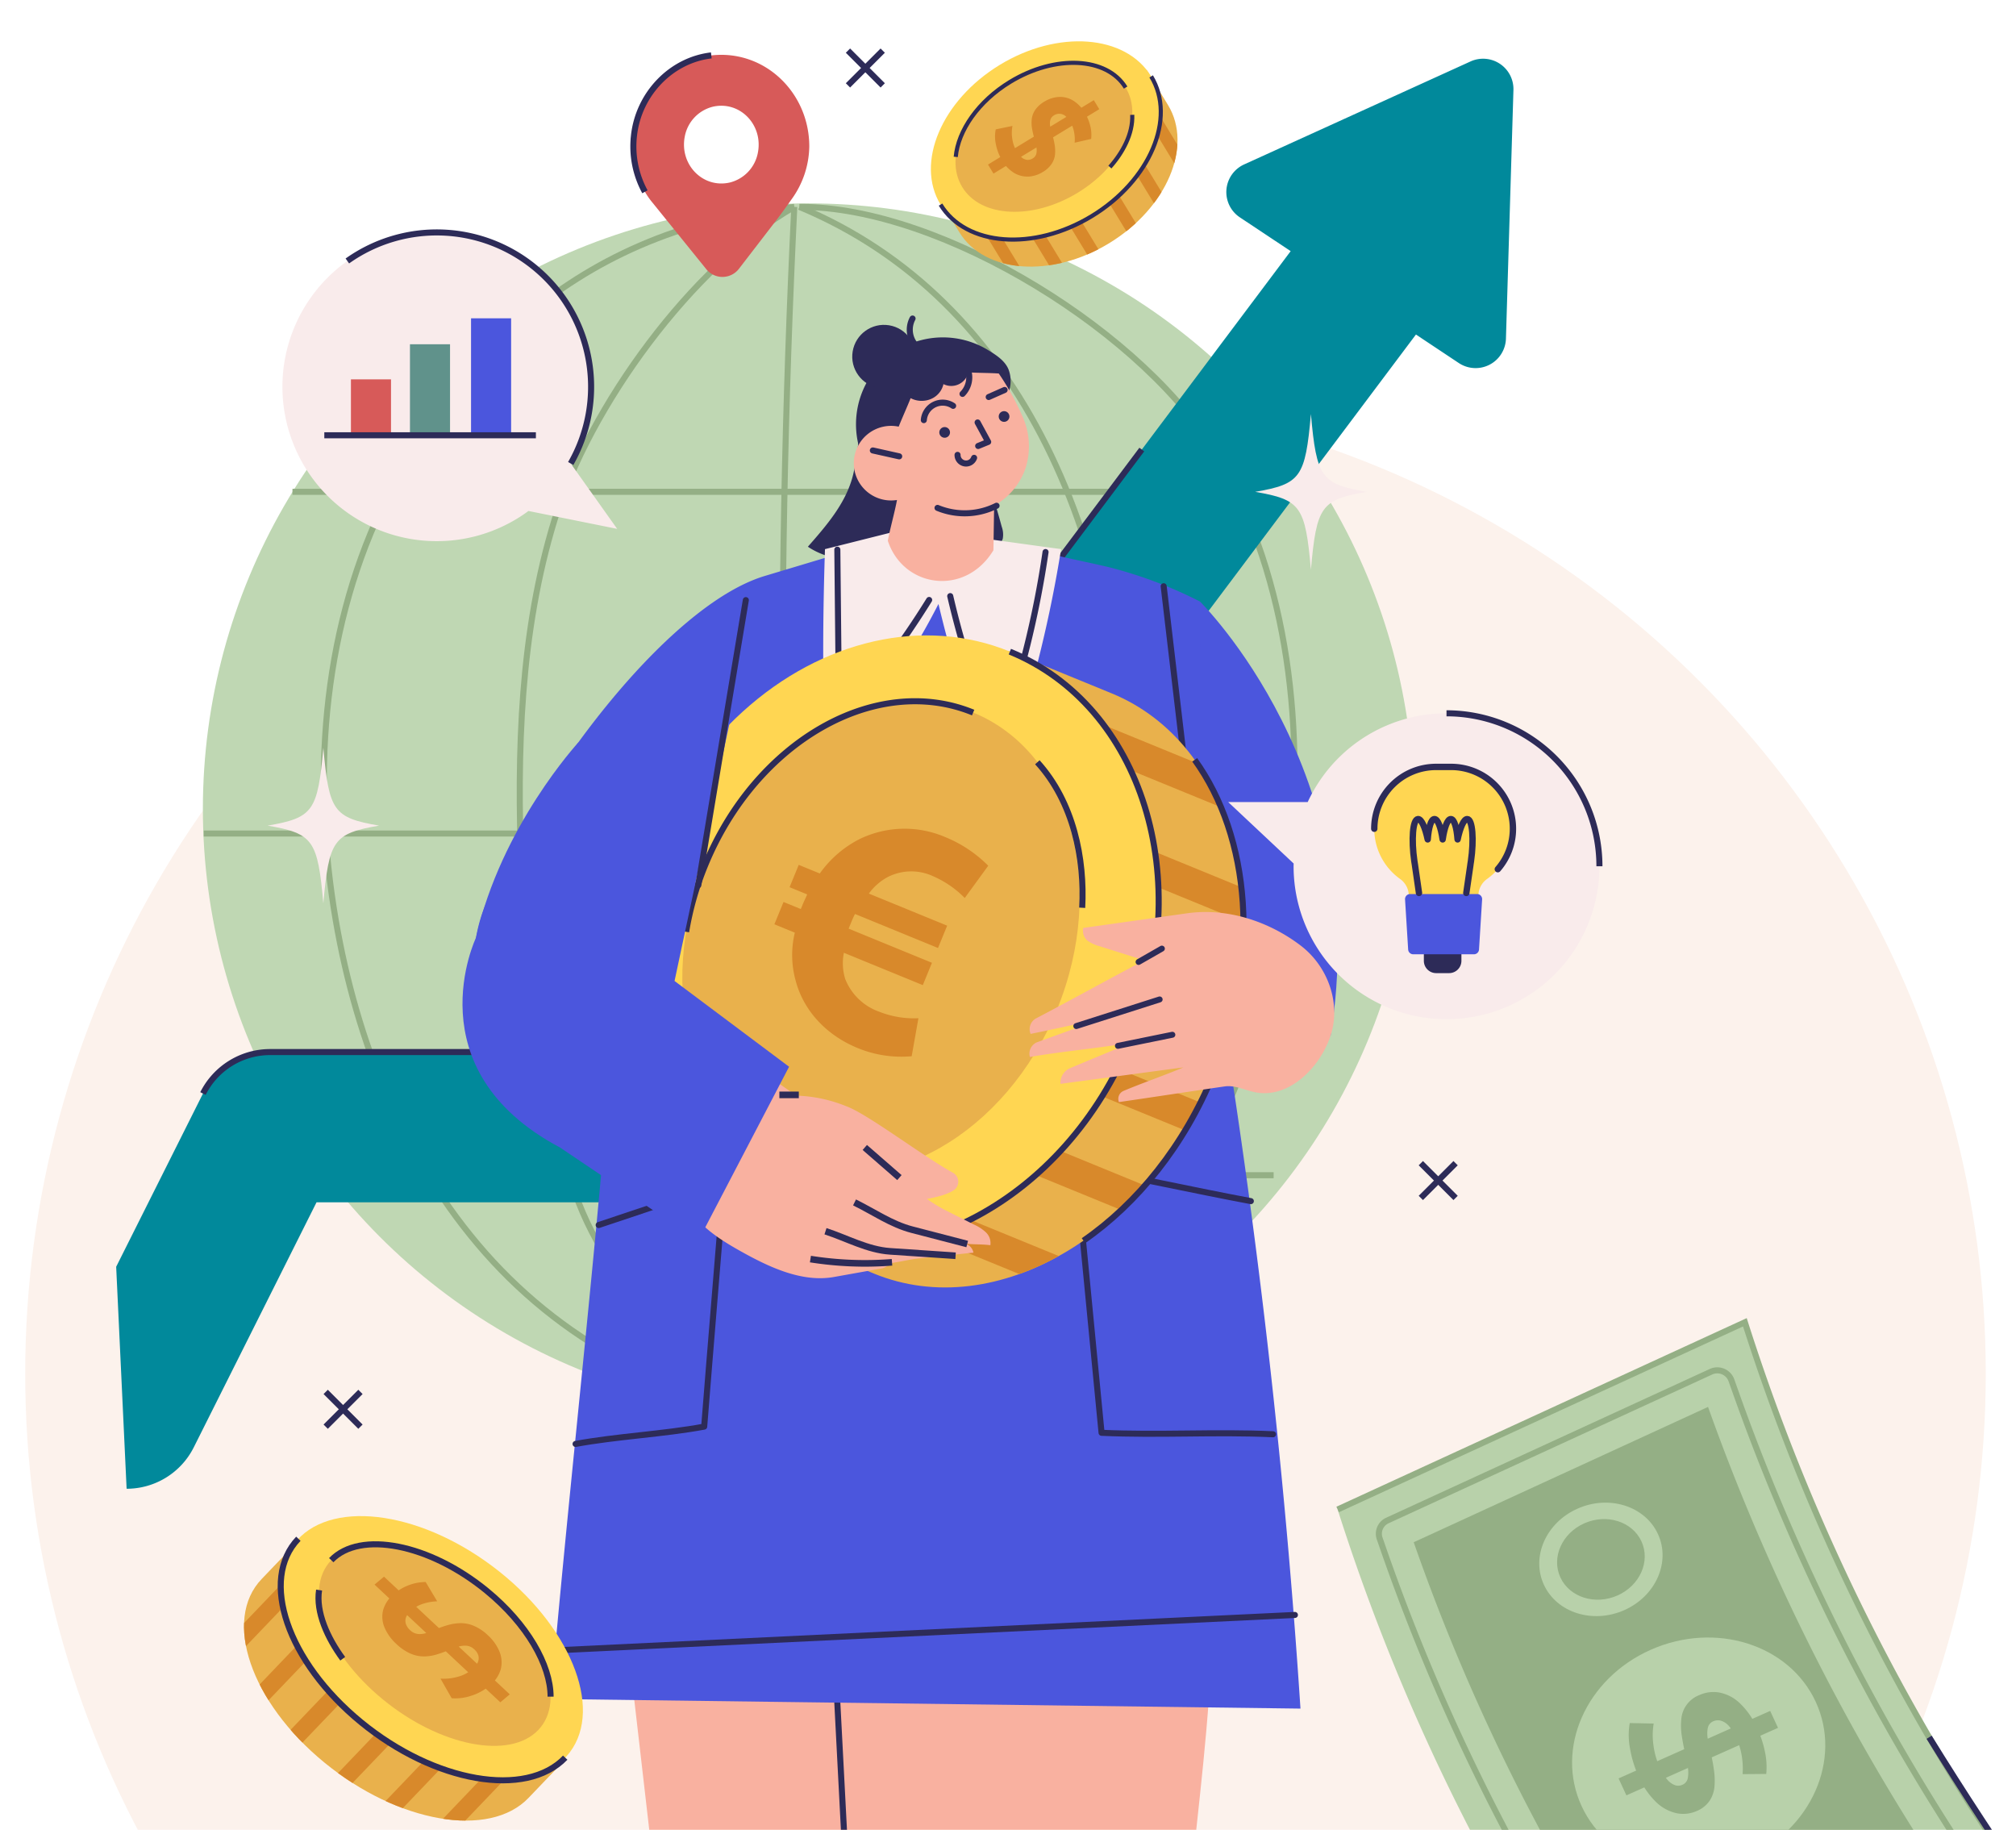 <svg xmlns="http://www.w3.org/2000/svg" xmlns:xlink="http://www.w3.org/1999/xlink" width="400" height="363" viewBox="0 0 400 363">
  <defs>
    <clipPath id="clip-path">
      <rect id="Rectángulo_416209" data-name="Rectángulo 416209" width="400" height="363" transform="translate(180 9211)" fill="#fff" stroke="#707070" stroke-width="1" opacity="0.84"/>
    </clipPath>
    <clipPath id="clip-path-2">
      <rect id="Rectángulo_416203" data-name="Rectángulo 416203" width="587" height="391" transform="translate(-0.05 0.3)"/>
    </clipPath>
    <clipPath id="clip-path-3">
      <path id="Trazado_1042351" data-name="Trazado 1042351" d="M233.436,184.282l-20.66-8.464-47.16,115.109,20.661,8.464c24.175,9.9,54.33-7.834,67.354-39.62S257.612,194.187,233.436,184.282Z" transform="translate(-165.616 -175.818)"/>
    </clipPath>
    <clipPath id="clip-path-6">
      <path id="Trazado_1042404" data-name="Trazado 1042404" d="M35.883,409.029l6.63-6.927L95.46,445.529l-6.63,6.927c-7.758,8.106-25.9,4.955-40.52-7.037S28.125,417.134,35.883,409.029Z" transform="translate(-32.381 -402.102)"/>
    </clipPath>
    <clipPath id="clip-path-7">
      <path id="Trazado_1042412" data-name="Trazado 1042412" d="M253.826,35.678l-4.253-6.988L208.157,53.9l4.253,6.988c4.976,8.177,18.281,9.163,29.719,2.2S258.8,43.855,253.826,35.678Z" transform="translate(-208.157 -28.69)"/>
    </clipPath>
  </defs>
  <g id="Enmascarar_grupo_1098873" data-name="Enmascarar grupo 1098873" transform="translate(-180 -9211)" clip-path="url(#clip-path)">
    <g id="Grupo_1200940" data-name="Grupo 1200940">
      <circle id="Elipse_12580" data-name="Elipse 12580" cx="194.5" cy="194.5" r="194.5" transform="translate(185 9289)" fill="#fcf2ec"/>
      <g id="Grupo_1200939" data-name="Grupo 1200939" transform="translate(1230.05 -858.614)">
        <g id="Grupo_1200886" data-name="Grupo 1200886" transform="translate(-1009.797 10109.959)">
          <circle id="Elipse_12573" data-name="Elipse 12573" cx="120.135" cy="120.135" r="120.135" transform="translate(0 0)" fill="#bfd7b3"/>
          <path id="Trazado_1042309" data-name="Trazado 1042309" d="M145.946,63.4c-46.2,4.317-70.181,34.93-81.977,60.027s-13.7,54.079-9.014,81.413c4.135,24.114,13.5,47.755,29.7,66.095s39.672,30.9,64.138,31" transform="translate(-28.602 -62.701)" fill="none" stroke="#94af85" stroke-miterlimit="10" stroke-width="1.2"/>
          <path id="Trazado_1042310" data-name="Trazado 1042310" d="M156.708,63.4C136.431,74.983,116,103.115,109.152,125.441s-7.495,46.073-6.6,69.408c.861,22.479,3.178,45.248,11.412,66.182s26.387,34,46.892,41.939" transform="translate(-39.364 -62.701)" fill="none" stroke="#94af85" stroke-miterlimit="10" stroke-width="1.2"/>
          <path id="Trazado_1042311" data-name="Trazado 1042311" d="M175.284,301.935c-7.6-76.437-7.873-161.813-4.146-238.537" transform="translate(-53.794 -62.701)" fill="none" stroke="#94af85" stroke-miterlimit="10" stroke-width="1.2"/>
          <path id="Trazado_1042312" data-name="Trazado 1042312" d="M176.21,302.97c36.4-28.509,61.783-70.1,61.786-116.329C238,130.113,217.138,81.73,173.07,63.4" transform="translate(-54.72 -62.701)" fill="none" stroke="#94af85" stroke-miterlimit="10" stroke-width="1.2"/>
          <path id="Trazado_1042313" data-name="Trazado 1042313" d="M173.071,63.4c28.274-.124,69.261,25.354,83.272,49.912s17.039,54.166,13.777,82.252c-2.869,24.7-10.6,49.275-25.474,69.2s-43.683,35.822-68.436,38.207" transform="translate(-54.72 -62.701)" fill="none" stroke="#94af85" stroke-miterlimit="10" stroke-width="1.2"/>
          <path id="Trazado_1042314" data-name="Trazado 1042314" d="M22.179,222.118h240.1" transform="translate(-22.011 -97.107)" fill="none" stroke="#94af85" stroke-miterlimit="10" stroke-width="1.2"/>
          <line id="Línea_890" data-name="Línea 890" x2="202.075" transform="translate(17.775 57.223)" fill="none" stroke="#94af85" stroke-miterlimit="10" stroke-width="1.2"/>
          <path id="Trazado_1042315" data-name="Trazado 1042315" d="M57.482,308.667H242.115" transform="translate(-29.663 -115.869)" fill="none" stroke="#94af85" stroke-miterlimit="10" stroke-width="1.2"/>
        </g>
        <g id="Grupo_1200890" data-name="Grupo 1200890" transform="translate(-985.428 10079.656)">
          <g id="Grupo_1200887" data-name="Grupo 1200887" transform="translate(217.289 220.709)">
            <line id="Línea_891" data-name="Línea 891" y1="6.898" x2="6.898" fill="none" stroke="#2d2b58" stroke-miterlimit="10" stroke-width="1.2"/>
            <line id="Línea_892" data-name="Línea 892" x2="6.898" y2="6.898" fill="none" stroke="#2d2b58" stroke-miterlimit="10" stroke-width="1.2"/>
          </g>
          <g id="Grupo_1200888" data-name="Grupo 1200888" transform="translate(103.624 0)">
            <line id="Línea_893" data-name="Línea 893" y1="6.897" x2="6.898" fill="none" stroke="#2d2b58" stroke-miterlimit="10" stroke-width="1.2"/>
            <line id="Línea_894" data-name="Línea 894" x2="6.898" y2="6.897" fill="none" stroke="#2d2b58" stroke-miterlimit="10" stroke-width="1.2"/>
          </g>
          <g id="Grupo_1200889" data-name="Grupo 1200889" transform="translate(0 266.087)">
            <line id="Línea_895" data-name="Línea 895" y1="6.897" x2="6.898" fill="none" stroke="#2d2b58" stroke-miterlimit="10" stroke-width="1.2"/>
            <line id="Línea_896" data-name="Línea 896" x2="6.898" y2="6.897" fill="none" stroke="#2d2b58" stroke-miterlimit="10" stroke-width="1.2"/>
          </g>
        </g>
        <g id="Grupo_1200891" data-name="Grupo 1200891" transform="translate(-1027 10081.259)">
          <path id="Trazado_1042316" data-name="Trazado 1042316" d="M2.072,309.564A14.9,14.9,0,0,0,15.4,301.337l24.354-48.6h81.514a14.9,14.9,0,0,0,11.922-5.96l124.7-166.193,8.5,5.653a6.024,6.024,0,0,0,9.358-4.834l1.487-49.327a6.024,6.024,0,0,0-8.515-5.665l-44.92,20.432a6.025,6.025,0,0,0-.843,10.5l10.078,6.7L113.815,222.932H30.549a14.9,14.9,0,0,0-13.325,8.227L0,265.527" transform="translate(0 -25.866)" fill="#01899b"/>
          <path id="Trazado_1042317" data-name="Trazado 1042317" d="M208.264,124.864,118.582,244.392H35.316a14.9,14.9,0,0,0-13.325,8.227" transform="translate(-4.767 -47.326)" fill="none" stroke="#2d2b58" stroke-miterlimit="10" stroke-width="1.2"/>
        </g>
        <g id="Grupo_1200892" data-name="Grupo 1200892" transform="translate(-996.953 10151.74)">
          <path id="Trazado_1042318" data-name="Trazado 1042318" d="M310.658,131.3c-9.029,1.564-9.937,2.832-11.058,15.441-1.12-12.609-2.029-13.877-11.058-15.441,9.029-1.564,9.937-2.832,11.058-15.441C300.721,128.462,301.629,129.731,310.658,131.3Z" transform="translate(-92.595 -115.854)" fill="#f9ebeb"/>
          <path id="Trazado_1042319" data-name="Trazado 1042319" d="M60.478,215.844c-9.029,1.564-9.937,2.832-11.058,15.441-1.12-12.609-2.029-13.877-11.058-15.441,9.029-1.564,9.937-2.832,11.058-15.441C50.541,213.012,51.449,214.28,60.478,215.844Z" transform="translate(-38.363 -134.182)" fill="#f9ebeb"/>
        </g>
        <g id="Grupo_1200915" data-name="Grupo 1200915" transform="translate(-1027 10061.314)">
          <g id="Grupo_1200914" data-name="Grupo 1200914" transform="translate(0 0)" clip-path="url(#clip-path-2)">
            <g id="Grupo_1200894" data-name="Grupo 1200894" transform="translate(137.243 75.322)">
              <path id="Trazado_1042320" data-name="Trazado 1042320" d="M217.746,102.978c-.656-1.808-2.455-2.972-4.1-3.974a17.234,17.234,0,0,0-25.543,19.47,35,35,0,0,0,28.633.1l.41-10.054A6.436,6.436,0,0,0,217.746,102.978Z" transform="translate(-177.883 -96.57)" fill="#2d2b58"/>
              <g id="Grupo_1200893" data-name="Grupo 1200893" transform="translate(0 7.593)">
                <path id="Trazado_1042321" data-name="Trazado 1042321" d="M193.029,106.264a20.756,20.756,0,0,0-7.352,11.257c-.735,2.931-.82,6-1.635,8.912-1.476,5.269-5.2,9.567-8.814,13.674,2.578,1.756,5.714,2.44,8.764,3.088,4.856,1.032,9.765,2.069,14.729,1.957s10.061-1.483,13.8-4.752a4.079,4.079,0,0,0,1.368-1.852,4.6,4.6,0,0,0-.2-2.412,146.292,146.292,0,0,0-5.581-16.707Z" transform="translate(-175.227 -106.264)" fill="#2d2b58"/>
              </g>
            </g>
            <g id="Grupo_1200913" data-name="Grupo 1200913" transform="translate(70.849 71.493)">
              <path id="Trazado_1042322" data-name="Trazado 1042322" d="M270.049,163.361s34.569,33.98,25.911,86.132L280.98,260.708l-27.209-88.739Z" transform="translate(-125.859 -107.219)" fill="#4b56dd"/>
              <g id="Grupo_1200908" data-name="Grupo 1200908">
                <g id="Grupo_1200903" data-name="Grupo 1200903">
                  <g id="Grupo_1200895" data-name="Grupo 1200895" transform="translate(28.791 246.652)">
                    <path id="Trazado_1042323" data-name="Trazado 1042323" d="M244.974,407.826,127.217,406.6q3.486,30.228,6.972,60.455c2.774,24.063,24.661,40.267,41.581,57.6,1.165,12.581,3.008,24.509,4.173,37.09,16.725,1.019,33.627,1.893,50.351,2.913,3.82-35.26,7.806-70.031,11.625-105.292C243.775,442.24,245.634,425.039,244.974,407.826Z" transform="translate(-127.217 -406.599)" fill="#f9b1a0"/>
                    <path id="Trazado_1042324" data-name="Trazado 1042324" d="M187.327,531.439q-2.5-48.033-5-96.066" transform="translate(-139.163 -412.836)" fill="none" stroke="#2d2b58" stroke-linecap="round" stroke-linejoin="round" stroke-miterlimit="10" stroke-width="1.2"/>
                  </g>
                  <g id="Grupo_1200897" data-name="Grupo 1200897" transform="translate(0 42.286)">
                    <path id="Trazado_1042325" data-name="Trazado 1042325" d="M234.767,217.123A1477.85,1477.85,0,0,1,254.588,380.06l-148.774-1.91c3.412-39.031,7.412-74.1,10.824-113.129-25.456-3.042-29.527-29.676-24.046-43.689,9.643-24.655,36.223-60.118,55.713-65.97l18.26-5.483a32.807,32.807,0,0,0,19.961,7.875,30.551,30.551,0,0,0,19.653-6.455c3.273.769,6.906,1.5,10.18,2.271a86.167,86.167,0,0,1,18.288,6.868" transform="translate(-90.457 -146.582)" fill="#4b56dd"/>
                    <path id="Trazado_1042326" data-name="Trazado 1042326" d="M272.561,220.675l-7.2-61.189" transform="translate(-128.372 -148.665)" fill="none" stroke="#2d2b58" stroke-linecap="round" stroke-linejoin="round" stroke-miterlimit="10" stroke-width="1.2"/>
                    <path id="Trazado_1042327" data-name="Trazado 1042327" d="M112.422,427.029l145.824-6.981" transform="translate(-95.219 -205.148)" fill="none" stroke="#2d2b58" stroke-linecap="round" stroke-linejoin="round" stroke-miterlimit="10" stroke-width="1.2"/>
                    <path id="Trazado_1042328" data-name="Trazado 1042328" d="M120.962,318.985l24.85-8.31c-1.276,16.2-2.637,32.1-3.913,48.3-8.091,1.5-17.431,1.94-25.522,3.438" transform="translate(-96.076 -181.439)" fill="none" stroke="#2d2b58" stroke-linecap="round" stroke-linejoin="round" stroke-miterlimit="10" stroke-width="1.2"/>
                    <path id="Trazado_1042329" data-name="Trazado 1042329" d="M277.83,313.313c-11.409-2.15-23.325-4.773-34.734-6.923q2.556,26.442,5.114,52.884c11.426.522,22.592-.232,34.019.289" transform="translate(-123.545 -180.51)" fill="none" stroke="#2d2b58" stroke-linecap="round" stroke-linejoin="round" stroke-miterlimit="10" stroke-width="1.2"/>
                    <g id="Grupo_1200896" data-name="Grupo 1200896" transform="translate(69.436)">
                      <path id="Trazado_1042330" data-name="Trazado 1042330" d="M226.312,149.121c-5.335-.7-10.73-1.49-16.065-2.191a10.149,10.149,0,0,1-8.67,3.9,10.732,10.732,0,0,1-8.323-5.165l-13.793,3.467c-.367,11.4-.486,22.656-.155,33.991a3.529,3.529,0,0,0,6.29,2.082,144.881,144.881,0,0,0,16.382-25.194c2.254,9.428,5.028,18.914,8.184,28.178a3.515,3.515,0,0,0,6.667.01A253.269,253.269,0,0,0,226.312,149.121Z" transform="translate(-179.111 -145.67)" fill="#f9ebeb"/>
                      <path id="Trazado_1042331" data-name="Trazado 1042331" d="M182.691,150.225l.343,33.877a170.791,170.791,0,0,0,17.873-23.9" transform="translate(-179.887 -146.657)" fill="none" stroke="#2d2b58" stroke-linecap="round" stroke-linejoin="round" stroke-miterlimit="10" stroke-width="1.2"/>
                      <path id="Trazado_1042332" data-name="Trazado 1042332" d="M211.291,159.567a178.805,178.805,0,0,0,9.423,29.073,193.221,193.221,0,0,0,9.488-37.812" transform="translate(-186.087 -146.788)" fill="none" stroke="#2d2b58" stroke-linecap="round" stroke-linejoin="round" stroke-miterlimit="10" stroke-width="1.2"/>
                    </g>
                  </g>
                  <g id="Grupo_1200901" data-name="Grupo 1200901" transform="translate(74.269)">
                    <g id="Grupo_1200900" data-name="Grupo 1200900" transform="translate(1.277)">
                      <path id="Trazado_1042333" data-name="Trazado 1042333" d="M214.577,140.6c.046-2.921.094-5.931.14-8.851a13.486,13.486,0,0,0,6.242-7.457,14.39,14.39,0,0,0-.372-9.669,51.428,51.428,0,0,0-4.948-9.083c-2.1-.146-3.932-.089-6.036-.235a3.48,3.48,0,0,1-4.941,2.338,4.2,4.2,0,0,1-2.445,2.936,4.736,4.736,0,0,1-4.066-.148c-.687,1.719-1.687,3.931-2.374,5.65a7.4,7.4,0,1,0-.335,14.553c-.489,2.605-1.331,5.483-1.819,8.088C196.713,148.081,208.982,149.832,214.577,140.6Z" transform="translate(-186.913 -94.635)" fill="#f9b1a0"/>
                      <g id="Grupo_1200898" data-name="Grupo 1200898" transform="translate(13.856 14.169)">
                        <path id="Trazado_1042334" data-name="Trazado 1042334" d="M210.644,120.228a1.059,1.059,0,1,0-1.059,1.059A1.059,1.059,0,0,0,210.644,120.228Z" transform="translate(-205.453 -111.808)" fill="#2d2b58"/>
                        <path id="Trazado_1042335" data-name="Trazado 1042335" d="M225.695,116.2a1.059,1.059,0,1,0-1.059,1.059A1.059,1.059,0,0,0,225.695,116.2Z" transform="translate(-208.716 -110.935)" fill="#2d2b58"/>
                        <path id="Trazado_1042336" data-name="Trazado 1042336" d="M204.6,116.452a3.743,3.743,0,0,1,5.815-2.831" transform="translate(-204.603 -110.471)" fill="none" stroke="#2d2b58" stroke-linecap="round" stroke-linejoin="round" stroke-miterlimit="10" stroke-width="1.2"/>
                        <path id="Trazado_1042337" data-name="Trazado 1042337" d="M221.035,111.17l3.156-1.4" transform="translate(-208.165 -109.771)" fill="none" stroke="#2d2b58" stroke-linecap="round" stroke-linejoin="round" stroke-miterlimit="10" stroke-width="1.2"/>
                        <path id="Trazado_1042338" data-name="Trazado 1042338" d="M218.224,118l2.1,3.858c-.623.272-1.365.539-1.989.811" transform="translate(-207.556 -111.556)" fill="none" stroke="#2d2b58" stroke-linecap="round" stroke-linejoin="round" stroke-miterlimit="10" stroke-width="1.2"/>
                        <path id="Trazado_1042339" data-name="Trazado 1042339" d="M213.143,126.211a1.69,1.69,0,0,0,3.284.587" transform="translate(-206.454 -113.335)" fill="none" stroke="#2d2b58" stroke-linecap="round" stroke-linejoin="round" stroke-miterlimit="10" stroke-width="1.2"/>
                      </g>
                      <g id="Grupo_1200899" data-name="Grupo 1200899" transform="translate(3.739 26.169)">
                        <path id="Trazado_1042340" data-name="Trazado 1042340" d="M191.686,125.093l5.23,1.169" transform="translate(-191.686 -125.093)" fill="none" stroke="#2d2b58" stroke-linecap="round" stroke-linejoin="round" stroke-miterlimit="10" stroke-width="1.2"/>
                        <path id="Trazado_1042341" data-name="Trazado 1042341" d="M219.782,139.1a14.091,14.091,0,0,1-11.712.427" transform="translate(-195.238 -128.13)" fill="none" stroke="#2d2b58" stroke-linecap="round" stroke-linejoin="round" stroke-miterlimit="10" stroke-width="1.2"/>
                      </g>
                      <path id="Trazado_1042342" data-name="Trazado 1042342" d="M215.344,104.172a4.684,4.684,0,0,1-.941,5.163" transform="translate(-192.872 -94.389)" fill="none" stroke="#2d2b58" stroke-linecap="round" stroke-linejoin="round" stroke-miterlimit="10" stroke-width="1.2"/>
                      <path id="Trazado_1042343" data-name="Trazado 1042343" d="M202.135,96.9a4.684,4.684,0,0,1-.541-5.219" transform="translate(-189.975 -91.681)" fill="none" stroke="#2d2b58" stroke-linecap="round" stroke-linejoin="round" stroke-miterlimit="10" stroke-width="1.2"/>
                    </g>
                    <circle id="Elipse_12574" data-name="Elipse 12574" cx="6.295" cy="6.295" r="6.295" transform="translate(0 12.752) rotate(-80.758)" fill="#2d2b58"/>
                  </g>
                  <g id="Grupo_1200902" data-name="Grupo 1200902" transform="translate(59.297 387.043)">
                    <path id="Trazado_1042344" data-name="Trazado 1042344" d="M214,593.707a12.376,12.376,0,0,0-23.07,0c-1.454.008-2.889,0-4.352.016.146,14-2.871,21.248-11.682,26.6-2.963,1.8-8.731,3.749-8.731,7.421l72.933-.4c1.1-11.426,1.975-22.224,3.078-33.65C232.651,593.782,223.327,593.743,214,593.707Z" transform="translate(-166.166 -585.846)" fill="#f9ebeb"/>
                    <path id="Trazado_1042345" data-name="Trazado 1042345" d="M201.958,604.888l16.118-.352" transform="translate(-173.925 -589.897)" fill="none" stroke="#2d2b58" stroke-linecap="round" stroke-linejoin="round" stroke-miterlimit="10" stroke-width="1.2"/>
                    <path id="Trazado_1042346" data-name="Trazado 1042346" d="M199.568,610.991l18.924-.45" transform="translate(-173.407 -591.199)" fill="none" stroke="#2d2b58" stroke-linecap="round" stroke-linejoin="round" stroke-miterlimit="10" stroke-width="1.2"/>
                    <path id="Trazado_1042347" data-name="Trazado 1042347" d="M196.588,617.457l18.229.516" transform="translate(-172.761 -592.698)" fill="none" stroke="#2d2b58" stroke-linecap="round" stroke-linejoin="round" stroke-miterlimit="10" stroke-width="1.2"/>
                    <path id="Trazado_1042348" data-name="Trazado 1042348" d="M171.732,632.964l58.567-.569a14.989,14.989,0,0,1,10.563-8.154" transform="translate(-167.373 -594.169)" fill="none" stroke="#2d2b58" stroke-linecap="round" stroke-linejoin="round" stroke-miterlimit="10" stroke-width="1.2"/>
                  </g>
                </g>
                <g id="Grupo_1200907" data-name="Grupo 1200907" transform="translate(11.741 46.578)">
                  <path id="Trazado_1042349" data-name="Trazado 1042349" d="M233.436,184.282l-20.66-8.464-47.16,115.109,20.661,8.464c24.175,9.9,54.33-7.834,67.354-39.62S257.612,194.187,233.436,184.282Z" transform="translate(-118.491 -156.497)" fill="#e9b14c"/>
                  <g id="Grupo_1200905" data-name="Grupo 1200905" transform="translate(47.125 19.321)">
                    <g id="Grupo_1200904" data-name="Grupo 1200904" clip-path="url(#clip-path-3)">
                      <path id="Trazado_1042350" data-name="Trazado 1042350" d="M273.662,215.644l-50.725-20.782,2.379-5.808,50.725,20.782Zm6.982,17.066L229.92,211.927l-2.379,5.808,50.725,20.782Zm4.6,22.874L234.523,234.8l-2.379,5.808,50.725,20.782ZM237.8,303.173l-50.725-20.782L184.7,288.2l50.725,20.781Zm19.329-13.07-50.725-20.781-2.379,5.808,50.725,20.782Zm19.329-13.069-50.725-20.781-2.379,5.808,50.725,20.782Z" transform="translate(-169.752 -178.687)" fill="#d8892b"/>
                    </g>
                  </g>
                  <ellipse id="Elipse_12575" data-name="Elipse 12575" cx="62.198" cy="51.413" rx="62.198" ry="51.413" transform="translate(0 115.115) rotate(-67.723)" fill="#ffd652"/>
                  <path id="Trazado_1042352" data-name="Trazado 1042352" d="M213.343,176.051c26.275,10.765,37.018,45.26,24,77.046s-44.88,48.828-71.155,38.063" transform="translate(-118.614 -156.548)" fill="none" stroke="#2d2b58" stroke-miterlimit="10" stroke-width="1.2"/>
                  <ellipse id="Elipse_12576" data-name="Elipse 12576" cx="48.25" cy="37.726" rx="48.25" ry="37.726" transform="translate(15.957 106.578) rotate(-67.723)" fill="#e9b14c"/>
                  <path id="Trazado_1042353" data-name="Trazado 1042353" d="M144.384,234.352a60.84,60.84,0,0,1,3.748-13.144c10.1-24.658,33.922-38.244,53.2-30.345" transform="translate(-113.888 -159.272)" fill="none" stroke="#2d2b58" stroke-miterlimit="10" stroke-width="1.2"/>
                  <path id="Trazado_1042354" data-name="Trazado 1042354" d="M233.357,204.069c7.188,7.912,9.42,19.162,8.9,28.867" transform="translate(-133.175 -162.621)" fill="none" stroke="#2d2b58" stroke-miterlimit="10" stroke-width="1.2"/>
                  <path id="Trazado_1042355" data-name="Trazado 1042355" d="M245.044,298.846c10.66-7.377,19.957-18.815,25.8-33.084,9.415-22.981,7.3-47.012-3.734-62.307" transform="translate(-135.709 -162.488)" fill="none" stroke="#2d2b58" stroke-miterlimit="10" stroke-width="1.2"/>
                  <g id="Grupo_1200906" data-name="Grupo 1200906" transform="translate(48.007 54.636)">
                    <path id="Trazado_1042356" data-name="Trazado 1042356" d="M193.983,266.035a22.688,22.688,0,0,1-10.705-1.617c-6.114-2.5-10.707-7.3-12.309-13.35a18.956,18.956,0,0,1-.171-9.542l-4.056-1.661,1.815-4.43,3.432,1.406.435-1.06c.256-.624.573-1.223.829-1.847l-3.494-1.432,1.815-4.43,4.18,1.712A21.793,21.793,0,0,1,183.561,223a20.419,20.419,0,0,1,17.019-.46,25.527,25.527,0,0,1,8.593,5.706l-4.66,6.4a19.911,19.911,0,0,0-6.312-4.335,10.273,10.273,0,0,0-9.056.224,11.15,11.15,0,0,0-3.658,3.237l15.537,6.365-1.815,4.43-16.472-6.748c-.32.6-.6,1.285-.856,1.908l-.409,1,16.535,6.774-1.815,4.43-15.661-6.416a10.632,10.632,0,0,0,.269,5.211,11.291,11.291,0,0,0,6.744,6.48,18.733,18.733,0,0,0,7.778,1.292Z" transform="translate(-166.742 -220.907)" fill="#d8892b"/>
                  </g>
                </g>
              </g>
              <g id="Grupo_1200909" data-name="Grupo 1200909" transform="translate(110.349 117.735)">
                <path id="Trazado_1042357" data-name="Trazado 1042357" d="M276.119,277.755c-2.044-.413-3.983-1.451-6.047-1.152-7.054,1.02-13.908,2.087-20.962,3.105a1.719,1.719,0,0,1,.846-2.19c3.927-1.658,8.018-3.033,11.946-4.691-8.156,1.086-16.244,2.178-24.4,3.265a3.226,3.226,0,0,1,1.681-3.013c3.925-1.664,8.483-3.517,12.408-5.181-6.711,1.161-13.441,1.7-20.152,2.857a2.461,2.461,0,0,1,1.339-2.885l12.752-4.627c-4.7.938-9.252,2-13.948,2.936a2.444,2.444,0,0,1,1.008-3.038c7.16-3.745,14.417-7.8,21.577-11.546l-8.876-2.807a7.314,7.314,0,0,1-2.446-1.122,2.6,2.6,0,0,1-.817-2.507l20.622-2.908c7.915-1.116,16.188,1.572,22.541,6.422,5.375,4.1,8.031,11.446,5.907,17.866S282.748,279.095,276.119,277.755Z" transform="translate(-231.347 -242.001)" fill="#f9b1a0"/>
                <path id="Trazado_1042358" data-name="Trazado 1042358" d="M259,253.917l4.626-2.648" transform="translate(-237.341 -244.01)" fill="none" stroke="#2d2b58" stroke-linecap="round" stroke-linejoin="round" stroke-miterlimit="10" stroke-width="1.179"/>
                <path id="Trazado_1042359" data-name="Trazado 1042359" d="M243.226,269.424l16.536-5.281" transform="translate(-233.922 -246.801)" fill="none" stroke="#2d2b58" stroke-linecap="round" stroke-linejoin="round" stroke-miterlimit="10" stroke-width="1.179"/>
                <path id="Trazado_1042360" data-name="Trazado 1042360" d="M253.771,275.289l10.8-2.2" transform="translate(-236.208 -248.74)" fill="none" stroke="#2d2b58" stroke-linecap="round" stroke-linejoin="round" stroke-miterlimit="10" stroke-width="1.179"/>
              </g>
              <g id="Grupo_1200912" data-name="Grupo 1200912" transform="translate(0 93.244)">
                <g id="Grupo_1200910" data-name="Grupo 1200910">
                  <path id="Trazado_1042361" data-name="Trazado 1042361" d="M94.68,237.378c3.668-8.719,11.4-26.646,11.4-26.646l29.387,14.878c-3.226,8.634-6.7,17.232-9.923,25.866,9.678,6.846,19.317,13.327,28.994,20.172a28.483,28.483,0,0,1,9.92,2.1c4.2,1.506,15.263,9.956,21.178,13.2a2.032,2.032,0,0,1,.152,3.473c-4.063,2.583-12.008,1.306-13.823,6.122-11.133-4.468-24.091-3.9-35.095.876a362.184,362.184,0,0,1-37.828-25.828c-4.558-3.523-8.51-11.107-8.583-16.868C90.383,248.729,92.356,242.9,94.68,237.378Z" transform="translate(-90.457 -210.732)" fill="#f9b1a0"/>
                  <path id="Trazado_1042362" data-name="Trazado 1042362" d="M171.862,288.319h-3.856" transform="translate(-107.268 -227.551)" fill="none" stroke="#2d2b58" stroke-miterlimit="10" stroke-width="1.312"/>
                  <path id="Trazado_1042363" data-name="Trazado 1042363" d="M133.716,261.185l-6.057-4.735" transform="translate(-98.522 -220.642)" fill="none" stroke="#2d2b58" stroke-miterlimit="10" stroke-width="1.312"/>
                </g>
                <g id="Grupo_1200911" data-name="Grupo 1200911" transform="translate(40.677 62.899)">
                  <path id="Trazado_1042364" data-name="Trazado 1042364" d="M147.589,291.04l31.809,8.317c5.36,4.226,10.181,9.5,16.279,12.57l5.369,2.7a8.644,8.644,0,0,1,2.368,1.536,2.931,2.931,0,0,1,.9,2.568c-1.8-.236-3.405-.1-5.2-.341a2.282,2.282,0,0,1,1.845,1.815c-3.629.378-7.18.768-10.809,1.147-1.713.179-3.113.543-4.815.806-.925.143-1.634,1.012-2.555,1.177l-9.491,1.7c-6.474,1.162-13.136-2.076-18.866-5.307-6.072-3.424-10.1-6.665-11.547-12.408A17.14,17.14,0,0,1,147.589,291.04Z" transform="translate(-142.392 -291.04)" fill="#f9b1a0"/>
                  <path id="Trazado_1042365" data-name="Trazado 1042365" d="M196.513,307.616l-6.867-5.979" transform="translate(-152.636 -293.337)" fill="none" stroke="#2d2b58" stroke-miterlimit="10" stroke-width="1.312"/>
                  <path id="Trazado_1042366" data-name="Trazado 1042366" d="M209.4,323.809l-10.954-2.846c-4.081-1.061-7.619-3.549-11.4-5.407" transform="translate(-152.072 -296.354)" fill="none" stroke="#2d2b58" stroke-miterlimit="10" stroke-width="1.312"/>
                  <path id="Trazado_1042367" data-name="Trazado 1042367" d="M205.5,327.725l-12.992-.88c-4.475-.3-8.552-2.6-12.818-3.989" transform="translate(-150.477 -297.937)" fill="none" stroke="#2d2b58" stroke-miterlimit="10" stroke-width="1.312"/>
                  <path id="Trazado_1042368" data-name="Trazado 1042368" d="M192.061,330.55a69.055,69.055,0,0,1-16.189-.642" transform="translate(-149.65 -299.466)" fill="none" stroke="#2d2b58" stroke-miterlimit="10" stroke-width="1.312"/>
                </g>
              </g>
            </g>
            <path id="Trazado_1042369" data-name="Trazado 1042369" d="M110.682,195.722s-15.3,16.606-20.266,38.679c0,0-12.556,26.136,16.654,41.626l27.451,18.492,18.011-34.507L129.808,243,142.5,183.5Z" transform="translate(-19.018 -40.091)" fill="#4b56dd"/>
            <path id="Trazado_1042370" data-name="Trazado 1042370" d="M147.471,219.561Q152.184,191.279,156.9,163" transform="translate(-31.968 -35.647)" fill="none" stroke="#2d2b58" stroke-linecap="round" stroke-linejoin="round" stroke-miterlimit="10" stroke-width="1.2"/>
          </g>
        </g>
        <g id="Grupo_1200920" data-name="Grupo 1200920" transform="translate(-1027 10061.314)">
          <g id="Grupo_1200917" data-name="Grupo 1200917" transform="translate(0 0)" clip-path="url(#clip-path-2)">
            <path id="Trazado_1042375" data-name="Trazado 1042375" d="M-22.71,161.57c4.587,4.386,5.172,11.315,1.3,15.476s-10.722,3.979-15.309-.408-5.172-11.315-1.3-15.476S-27.3,157.184-22.71,161.57Z" transform="translate(8.796 -34.598)" fill="#b8d1aa"/>
            <path id="Trazado_1042376" data-name="Trazado 1042376" d="M-23.866,164.626c3.261,3.117,3.676,8.042.927,11s-7.621,2.827-10.881-.29-3.676-8.042-.927-11S-27.126,161.508-23.866,164.626Z" transform="translate(7.926 -35.474)" fill="#94af85"/>
          </g>
          <g id="Grupo_1200919" data-name="Grupo 1200919" transform="translate(0 0)" clip-path="url(#clip-path-2)">
            <path id="Trazado_1042380" data-name="Trazado 1042380" d="M390.231,345.917l-80.8,37.14A410.429,410.429,0,0,0,383.68,519.508l80.8-37.14A410.43,410.43,0,0,1,390.231,345.917Z" transform="translate(-67.077 -75.299)" fill="#b8d1aa"/>
            <path id="Trazado_1042381" data-name="Trazado 1042381" d="M383.68,519.508l80.8-37.14a410.429,410.429,0,0,1-74.247-136.451l-80.8,37.14" transform="translate(-67.077 -75.299)" fill="none" stroke="#94af85" stroke-miterlimit="10" stroke-width="1.2"/>
            <path id="Trazado_1042382" data-name="Trazado 1042382" d="M480.471,483.379q-11.028-15.933-21.2-32.354" transform="translate(-99.557 -98.084)" fill="none" stroke="#2d2b58" stroke-miterlimit="10" stroke-width="1.2"/>
            <path id="Trazado_1042383" data-name="Trazado 1042383" d="M384.639,510.768a409.86,409.86,0,0,1-63.672-116.634l-.934-2.685a2.882,2.882,0,0,1,1.531-3.571l64.212-29.515a2.98,2.98,0,0,1,4.045,1.693L391,363.374a423.3,423.3,0,0,0,61.433,113.4l2.377,3.12a2.883,2.883,0,0,1-1.1,4.381l-63.907,29.375a2.988,2.988,0,0,1-3.591-.869Z" transform="translate(-69.339 -77.938)" fill="none" stroke="#94af85" stroke-miterlimit="10" stroke-width="1.2"/>
            <path id="Trazado_1042384" data-name="Trazado 1042384" d="M391.418,509.081A401.763,401.763,0,0,1,328.7,394.2l58.4-26.843a426.743,426.743,0,0,0,62.33,115.055Z" transform="translate(-71.254 -79.947)" fill="#94af85"/>
            <path id="Trazado_1042385" data-name="Trazado 1042385" d="M403.486,469.526c-12.828,5.711-27.5,1.093-32.773-10.315s.852-25.286,13.68-31,27.5-1.093,32.773,10.315S416.313,463.815,403.486,469.526Z" transform="translate(-79.95 -92.608)" fill="#b8d1aa"/>
            <path id="Trazado_1042386" data-name="Trazado 1042386" d="M377.388,412.919c-6.248,2.781-13.394.532-15.962-5.024s.415-12.315,6.663-15.1,13.394-.532,15.962,5.024S383.636,410.138,377.388,412.919Z" transform="translate(-78.147 -85.203)" fill="#b8d1aa"/>
            <path id="Trazado_1042387" data-name="Trazado 1042387" d="M377.023,410.91c-4.44,1.977-9.52.378-11.346-3.571s.3-8.753,4.736-10.73,9.52-.378,11.346,3.571S381.464,408.933,377.023,410.91Z" transform="translate(-79.127 -86.104)" fill="#94af85"/>
            <path id="Trazado_1042388" data-name="Trazado 1042388" d="M430.337,514.657c-6.248,2.781-13.394.532-15.962-5.024s.415-12.315,6.663-15.1S434.432,494,437,499.56,436.585,511.876,430.337,514.657Z" transform="translate(-89.625 -107.257)" fill="#b8d1aa"/>
            <path id="Trazado_1042389" data-name="Trazado 1042389" d="M429.972,512.648c-4.441,1.977-9.52.378-11.346-3.571s.3-8.753,4.736-10.73,9.52-.378,11.346,3.571S434.412,510.671,429.972,512.648Z" transform="translate(-90.605 -108.158)" fill="#94af85"/>
            <g id="Grupo_1200918" data-name="Grupo 1200918" transform="translate(298.096 343.974)">
              <path id="Trazado_1042390" data-name="Trazado 1042390" d="M384.623,456.4a21.939,21.939,0,0,1-1.764-5.694,13.893,13.893,0,0,1-.043-4.977l4.75.093a14.023,14.023,0,0,0-.05,4.274,15.019,15.019,0,0,0,1.266,4.452,9.522,9.522,0,0,0,1.513,2.438,3.619,3.619,0,0,0,1.516,1.069,1.991,1.991,0,0,0,1.447-.082,1.8,1.8,0,0,0,1.086-1.365,6.659,6.659,0,0,0-.037-2.332q-.226-1.364-.583-2.932t-.6-3.207a12.909,12.909,0,0,1-.078-3.175,5.6,5.6,0,0,1,3.593-4.79,6.754,6.754,0,0,1,4-.493,8.114,8.114,0,0,1,4.027,2.119,15.423,15.423,0,0,1,3.474,5.053,20.6,20.6,0,0,1,1.5,4.572,14.313,14.313,0,0,1,.257,4.4l-4.688.04a15.075,15.075,0,0,0-.2-3.8,13.952,13.952,0,0,0-1.043-3.386,8.889,8.889,0,0,0-1.52-2.412,3.356,3.356,0,0,0-1.566-1.011,2.254,2.254,0,0,0-1.488.121,1.84,1.84,0,0,0-1.1,1.375,5.941,5.941,0,0,0,.045,2.308q.248,1.33.623,2.933t.585,3.23a14.441,14.441,0,0,1,.079,3.133,6.012,6.012,0,0,1-.956,2.774,5.657,5.657,0,0,1-2.549,2.04,6.569,6.569,0,0,1-3.957.455,8.4,8.4,0,0,1-4.043-2.152A15.4,15.4,0,0,1,384.623,456.4Zm-4.024.309,30.079-13.391,1.554,3.361-30.08,13.391Z" transform="translate(-380.599 -439.576)" fill="#94af85"/>
            </g>
          </g>
        </g>
        <g id="Grupo_1200927" data-name="Grupo 1200927" transform="translate(-994.016 10115.722)">
          <g id="Grupo_1200923" data-name="Grupo 1200923" transform="translate(187.663 95.399)">
            <path id="Trazado_1042391" data-name="Trazado 1042391" d="M281.715,209.282l12.98,12.185c0,.182-.013.361-.013.544a30.344,30.344,0,1,0,2.8-12.73H281.715Z" transform="translate(-281.715 -191.669)" fill="#f9ebeb"/>
            <path id="Trazado_1042392" data-name="Trazado 1042392" d="M367.351,222.011a30.343,30.343,0,0,0-30.342-30.342" transform="translate(-293.701 -191.669)" fill="none" stroke="#2d2b58" stroke-miterlimit="10" stroke-width="1.2"/>
            <g id="Grupo_1200922" data-name="Grupo 1200922" transform="translate(28.973 10.635)">
              <g id="Grupo_1200921" data-name="Grupo 1200921">
                <path id="Trazado_1042393" data-name="Trazado 1042393" d="M336.282,255.785h-2.568a2.442,2.442,0,0,1-2.442-2.442v-3.68h7.453v3.68A2.443,2.443,0,0,1,336.282,255.785Z" transform="translate(-321.431 -214.876)" fill="#2d2b58"/>
                <path id="Trazado_1042394" data-name="Trazado 1042394" d="M333.956,205.248H330.97a12.263,12.263,0,0,0-12.263,12.263h0a12.236,12.236,0,0,0,5.093,9.941,4.112,4.112,0,0,1,1.725,2.831l.233,1.96h13.41l.233-1.96a4.11,4.11,0,0,1,1.725-2.831,12.233,12.233,0,0,0,5.093-9.941h0A12.263,12.263,0,0,0,333.956,205.248Z" transform="translate(-318.707 -205.248)" fill="#ffd652"/>
                <path id="Trazado_1042395" data-name="Trazado 1042395" d="M343.223,225.536a12.2,12.2,0,0,0,3-8.024h0a12.263,12.263,0,0,0-12.263-12.263h-2.986a12.263,12.263,0,0,0-12.263,12.263" transform="translate(-318.707 -205.248)" fill="none" stroke="#2d2b58" stroke-linecap="round" stroke-linejoin="round" stroke-miterlimit="10" stroke-width="1.264"/>
                <path id="Trazado_1042396" data-name="Trazado 1042396" d="M340.177,249.4H328.13a1.009,1.009,0,0,1-1.007-.947l-.616-9.936a1.009,1.009,0,0,1,1.007-1.071h13.278a1.009,1.009,0,0,1,1.007,1.071l-.616,9.936A1.009,1.009,0,0,1,340.177,249.4Z" transform="translate(-320.397 -212.228)" fill="#4b56dd"/>
                <path id="Trazado_1042397" data-name="Trazado 1042397" d="M339.083,233.118l.824-5.652H339.9c.037-.219.073-.443.106-.674.612-4.194.334-8.33-.751-8.33-.674,0-1.4,1.685-1.9,4.031-.179-2.347-.67-4.031-1.344-4.031s-1.281,1.685-1.623,4.031c-.341-2.347-.949-4.031-1.623-4.031s-1.165,1.685-1.343,4.031c-.5-2.347-1.228-4.031-1.9-4.031-1.086,0-1.364,4.135-.752,8.33.034.23.069.454.107.674h0l.816,5.652" transform="translate(-320.818 -208.113)" fill="none" stroke="#2d2b58" stroke-linecap="round" stroke-linejoin="round" stroke-miterlimit="10" stroke-width="1.264"/>
              </g>
            </g>
          </g>
          <g id="Grupo_1200926" data-name="Grupo 1200926" transform="translate(0 0)">
            <g id="Grupo_1200924" data-name="Grupo 1200924">
              <path id="Trazado_1042398" data-name="Trazado 1042398" d="M108.534,128.677,90.92,125.125c-.147.109-.289.222-.439.329a30.625,30.625,0,1,1,8.835-9.746Z" transform="translate(-42.112 -69.866)" fill="#f9ebeb"/>
              <path id="Trazado_1042399" data-name="Trazado 1042399" d="M58.562,75.532a30.624,30.624,0,0,1,44.319,40.176" transform="translate(-45.678 -69.866)" fill="none" stroke="#2d2b58" stroke-miterlimit="10" stroke-width="1.2"/>
            </g>
            <g id="Grupo_1200925" data-name="Grupo 1200925" transform="translate(8.314 17.038)">
              <rect id="Rectángulo_416206" data-name="Rectángulo 416206" width="7.951" height="11.222" transform="translate(5.282 12.112)" fill="#d75a59"/>
              <rect id="Rectángulo_416207" data-name="Rectángulo 416207" width="7.951" height="18.185" transform="translate(16.994 5.149)" fill="#60928b"/>
              <rect id="Rectángulo_416208" data-name="Rectángulo 416208" width="7.951" height="23.334" transform="translate(29.113)" fill="#4b56dd"/>
              <line id="Línea_897" data-name="Línea 897" x2="41.98" transform="translate(0 23.205)" fill="none" stroke="#2d2b58" stroke-miterlimit="10" stroke-width="1.2"/>
            </g>
          </g>
        </g>
        <g id="Grupo_1200938" data-name="Grupo 1200938" transform="translate(-1003.929 10069.767)">
          <g id="Grupo_1200928" data-name="Grupo 1200928" transform="translate(79.552 10.726)">
            <path id="Trazado_1042400" data-name="Trazado 1042400" d="M146.484,25c-7.971.918-14.454,7.656-15.346,15.953a18.781,18.781,0,0,0,2.177,11.1,15.02,15.02,0,0,0,1.527,2.188l10.651,13.173a4.121,4.121,0,0,0,6.469-.078l7.372-9.577c.7-.9,1.991-2.672,3.119-4.274a18.27,18.27,0,0,0,3.47-10.35V43.05C165.923,32.336,157.012,23.788,146.484,25Zm3.683,25.211c-5.4,1.247-10.113-3.655-8.915-9.281a7.506,7.506,0,0,1,5.525-5.751c5.405-1.247,10.114,3.655,8.915,9.281A7.506,7.506,0,0,1,150.167,50.211ZM146.484,25c-7.971.918-14.454,7.656-15.346,15.953a18.781,18.781,0,0,0,2.177,11.1" transform="translate(-131.025 -24.885)" fill="#d75a59"/>
            <path id="Trazado_1042401" data-name="Trazado 1042401" d="M146.484,25.032c-7.971.918-14.454,7.656-15.346,15.953a18.781,18.781,0,0,0,2.177,11.1" transform="translate(-131.025 -24.917)" fill="none" stroke="#2d2b58" stroke-miterlimit="10" stroke-width="1.2"/>
          </g>
          <g id="Grupo_1200937" data-name="Grupo 1200937" transform="translate(0 0)">
            <g id="Grupo_1200932" data-name="Grupo 1200932" transform="translate(0 290.032)">
              <path id="Trazado_1042402" data-name="Trazado 1042402" d="M35.883,409.029l6.63-6.927L95.46,445.529l-6.63,6.927c-7.758,8.106-25.9,4.955-40.52-7.037S28.125,417.134,35.883,409.029Z" transform="translate(-30.09 -385.962)" fill="#e9b14c"/>
              <g id="Grupo_1200930" data-name="Grupo 1200930" transform="translate(2.291 16.14)">
                <g id="Grupo_1200929" data-name="Grupo 1200929" clip-path="url(#clip-path-6)">
                  <path id="Trazado_1042403" data-name="Trazado 1042403" d="M23.577,426.6l16.277-17.008,2.672,2.191L26.249,428.792Zm7.1,12.984,16.277-17.008-2.672-2.191L28,437.394ZM35.1,450.377,51.379,433.37l-2.672-2.192L32.431,448.186Zm34.079,13.629L85.458,447l-2.672-2.192L66.51,461.815Zm-12.106-2.768,16.277-17.008-2.672-2.191L54.4,459.046ZM44.969,458.47l16.277-17.008-2.672-2.191L42.3,456.279Z" transform="translate(-30.473 -403.726)" fill="#d8892b"/>
                </g>
              </g>
              <ellipse id="Elipse_12578" data-name="Elipse 12578" cx="20.224" cy="34.293" rx="20.224" ry="34.293" transform="translate(0 32.301) rotate(-52.995)" fill="#ffd652"/>
              <path id="Trazado_1042405" data-name="Trazado 1042405" d="M45.185,400.743c-7.758,8.106-2.194,24.4,12.427,36.39s32.762,15.142,40.52,7.037" transform="translate(-32.106 -385.667)" fill="none" stroke="#2d2b58" stroke-miterlimit="10" stroke-width="1.2"/>
              <path id="Trazado_1042406" data-name="Trazado 1042406" d="M64.039,432.915c11.342,9.3,25.152,12.023,30.844,6.075S96,420.679,84.653,411.377,59.5,399.354,53.809,405.3,52.7,423.613,64.039,432.915Z" transform="translate(-34.205 -385.973)" fill="#e9b14c"/>
              <path id="Trazado_1042407" data-name="Trazado 1042407" d="M98.006,432.374c-.005-6.292-4.645-14.411-12.676-21-11.342-9.3-25.151-12.023-30.844-6.075" transform="translate(-34.882 -385.972)" fill="none" stroke="#2d2b58" stroke-miterlimit="10" stroke-width="1.2"/>
              <g id="Grupo_1200931" data-name="Grupo 1200931" transform="translate(28.192 22.595)">
                <path id="Trazado_1042408" data-name="Trazado 1042408" d="M88.226,432.011a10.489,10.489,0,0,1-3.6,1.962,9.855,9.855,0,0,1-3.868.491l-2.216-3.89a10.21,10.21,0,0,0,3.363-.351,7.393,7.393,0,0,0,2.868-1.443,3.913,3.913,0,0,0,1.176-1.46,2.044,2.044,0,0,0,.1-1.337,2.581,2.581,0,0,0-.761-1.175,2.618,2.618,0,0,0-1.59-.763,4.682,4.682,0,0,0-1.8.244q-.957.309-2.009.744a22.463,22.463,0,0,1-2.218.78,8.872,8.872,0,0,1-2.443.355,6.689,6.689,0,0,1-2.643-.561,9.676,9.676,0,0,1-2.831-1.937,9.315,9.315,0,0,1-2.311-3.221,5.438,5.438,0,0,1-.284-3.485,6.416,6.416,0,0,1,2.274-3.3,9.682,9.682,0,0,1,2.851-1.641,9.4,9.4,0,0,1,3.312-.613l2.29,3.828a9.985,9.985,0,0,0-2.878.509,6.656,6.656,0,0,0-2.142,1.163,3.665,3.665,0,0,0-1.152,1.463,2,2,0,0,0-.035,1.372,3,3,0,0,0,.811,1.2,2.691,2.691,0,0,0,1.6.774,4.137,4.137,0,0,0,1.782-.248q.92-.324,1.992-.777a18.626,18.626,0,0,1,2.242-.774,9.941,9.941,0,0,1,2.409-.352,6.669,6.669,0,0,1,2.628.528A9.228,9.228,0,0,1,87.97,422a9,9,0,0,1,2.262,3.191,5.6,5.6,0,0,1,.267,3.5A6.405,6.405,0,0,1,88.226,432.011Zm2.181,3.26L65.451,411.92l1.877-1.577,24.954,23.35Z" transform="translate(-65.451 -410.343)" fill="#d8892b"/>
              </g>
              <path id="Trazado_1042409" data-name="Trazado 1042409" d="M51.371,413.744c-.681,4.359,1.66,9.505,4.692,13.623" transform="translate(-34.181 -388.486)" fill="none" stroke="#2d2b58" stroke-miterlimit="10" stroke-width="1.2"/>
            </g>
            <g id="Grupo_1200936" data-name="Grupo 1200936" transform="translate(131.361)">
              <path id="Trazado_1042410" data-name="Trazado 1042410" d="M253.826,35.678l-4.253-6.988L208.157,53.9l4.253,6.988c4.976,8.177,18.281,9.163,29.719,2.2S258.8,43.855,253.826,35.678Z" transform="translate(-199.554 -14.984)" fill="#e9b14c"/>
              <g id="Grupo_1200934" data-name="Grupo 1200934" transform="translate(8.603 13.706)">
                <g id="Grupo_1200933" data-name="Grupo 1200933" clip-path="url(#clip-path-7)">
                  <path id="Trazado_1042411" data-name="Trazado 1042411" d="M259.639,53.454,249.2,36.3l2.09-1.272,10.441,17.157Zm-1.913,6.711L247.285,43.009l-2.09,1.272,10.441,17.157Zm-4,7.983L243.281,50.991l-2.09,1.272L251.633,69.42Zm-25.577,4.474L217.7,55.464l-2.09,1.272,10.441,17.157Zm8.93.112L226.634,55.576l-2.09,1.272L234.986,74Zm8.929.112L235.563,55.688l-2.09,1.272,10.441,17.157Z" transform="translate(-209.774 -30.063)" fill="#d8892b"/>
                </g>
              </g>
              <ellipse id="Elipse_12579" data-name="Elipse 12579" cx="24.462" cy="17.554" rx="24.462" ry="17.554" transform="matrix(0.854, -0.52, 0.52, 0.854, 0, 25.435)" fill="#ffd652"/>
              <path id="Trazado_1042413" data-name="Trazado 1042413" d="M250.625,30.342c5.04,8.282-.23,20.689-11.77,27.713s-24.982,6-30.023-2.278" transform="translate(-199.701 -15.343)" fill="none" stroke="#2d2b58" stroke-miterlimit="10" stroke-width="0.82"/>
              <path id="Trazado_1042414" data-name="Trazado 1042414" d="M236.864,52.688c-8.953,5.449-19.209,4.939-22.907-1.137s.562-15.42,9.514-20.869,19.209-4.939,22.907,1.137S245.817,47.24,236.864,52.688Z" transform="translate(-200.523 -14.598)" fill="#e9b14c"/>
              <path id="Trazado_1042415" data-name="Trazado 1042415" d="M212.685,45.57c.475-5.221,4.461-11.03,10.8-14.888,8.953-5.449,19.209-4.939,22.907,1.137" transform="translate(-200.536 -14.598)" fill="none" stroke="#2d2b58" stroke-miterlimit="10" stroke-width="0.82"/>
              <g id="Grupo_1200935" data-name="Grupo 1200935" transform="translate(18.55 19.066)">
                <path id="Trazado_1042416" data-name="Trazado 1042416" d="M223.668,48.148a9.66,9.66,0,0,1-1.239-3.168,7.25,7.25,0,0,1-.037-3l3.318-.683a7.428,7.428,0,0,0-.029,2.592,6.7,6.7,0,0,0,.891,2.495,4.147,4.147,0,0,0,1.06,1.239,1.991,1.991,0,0,0,1.061.41,1.755,1.755,0,0,0,1.01-.275,1.527,1.527,0,0,0,.757-.995,3.461,3.461,0,0,0-.029-1.4q-.16-.789-.41-1.682a18.689,18.689,0,0,1-.42-1.846,6.608,6.608,0,0,1-.059-1.908,4.117,4.117,0,0,1,.692-1.829,5.623,5.623,0,0,1,1.811-1.626,6.16,6.16,0,0,1,2.791-.92,4.943,4.943,0,0,1,2.816.655,6.841,6.841,0,0,1,2.434,2.515,9.039,9.039,0,0,1,1.051,2.531,7.2,7.2,0,0,1,.186,2.619l-3.275.753a7.621,7.621,0,0,0-.143-2.27,6.141,6.141,0,0,0-.734-1.884,3.9,3.9,0,0,0-1.065-1.222,1.905,1.905,0,0,0-1.095-.367,2.014,2.014,0,0,0-1.039.3,1.564,1.564,0,0,0-.767,1,3.074,3.074,0,0,0,.034,1.389q.175.766.439,1.676a15.61,15.61,0,0,1,.414,1.862,7.416,7.416,0,0,1,.06,1.882,4.119,4.119,0,0,1-.665,1.826,5.338,5.338,0,0,1-1.778,1.63,5.963,5.963,0,0,1-2.763.891,5.1,5.1,0,0,1-2.827-.672A6.827,6.827,0,0,1,223.668,48.148Zm-2.811.813L241.85,36.185l1.089,1.79L221.946,50.751Z" transform="translate(-220.857 -35.533)" fill="#d8892b"/>
              </g>
              <path id="Trazado_1042417" data-name="Trazado 1042417" d="M256.169,40.08c.169,3.755-1.921,7.557-4.436,10.367" transform="translate(-209 -17.453)" fill="none" stroke="#2d2b58" stroke-miterlimit="10" stroke-width="0.82"/>
            </g>
          </g>
        </g>
      </g>
    </g>
  </g>
</svg>
